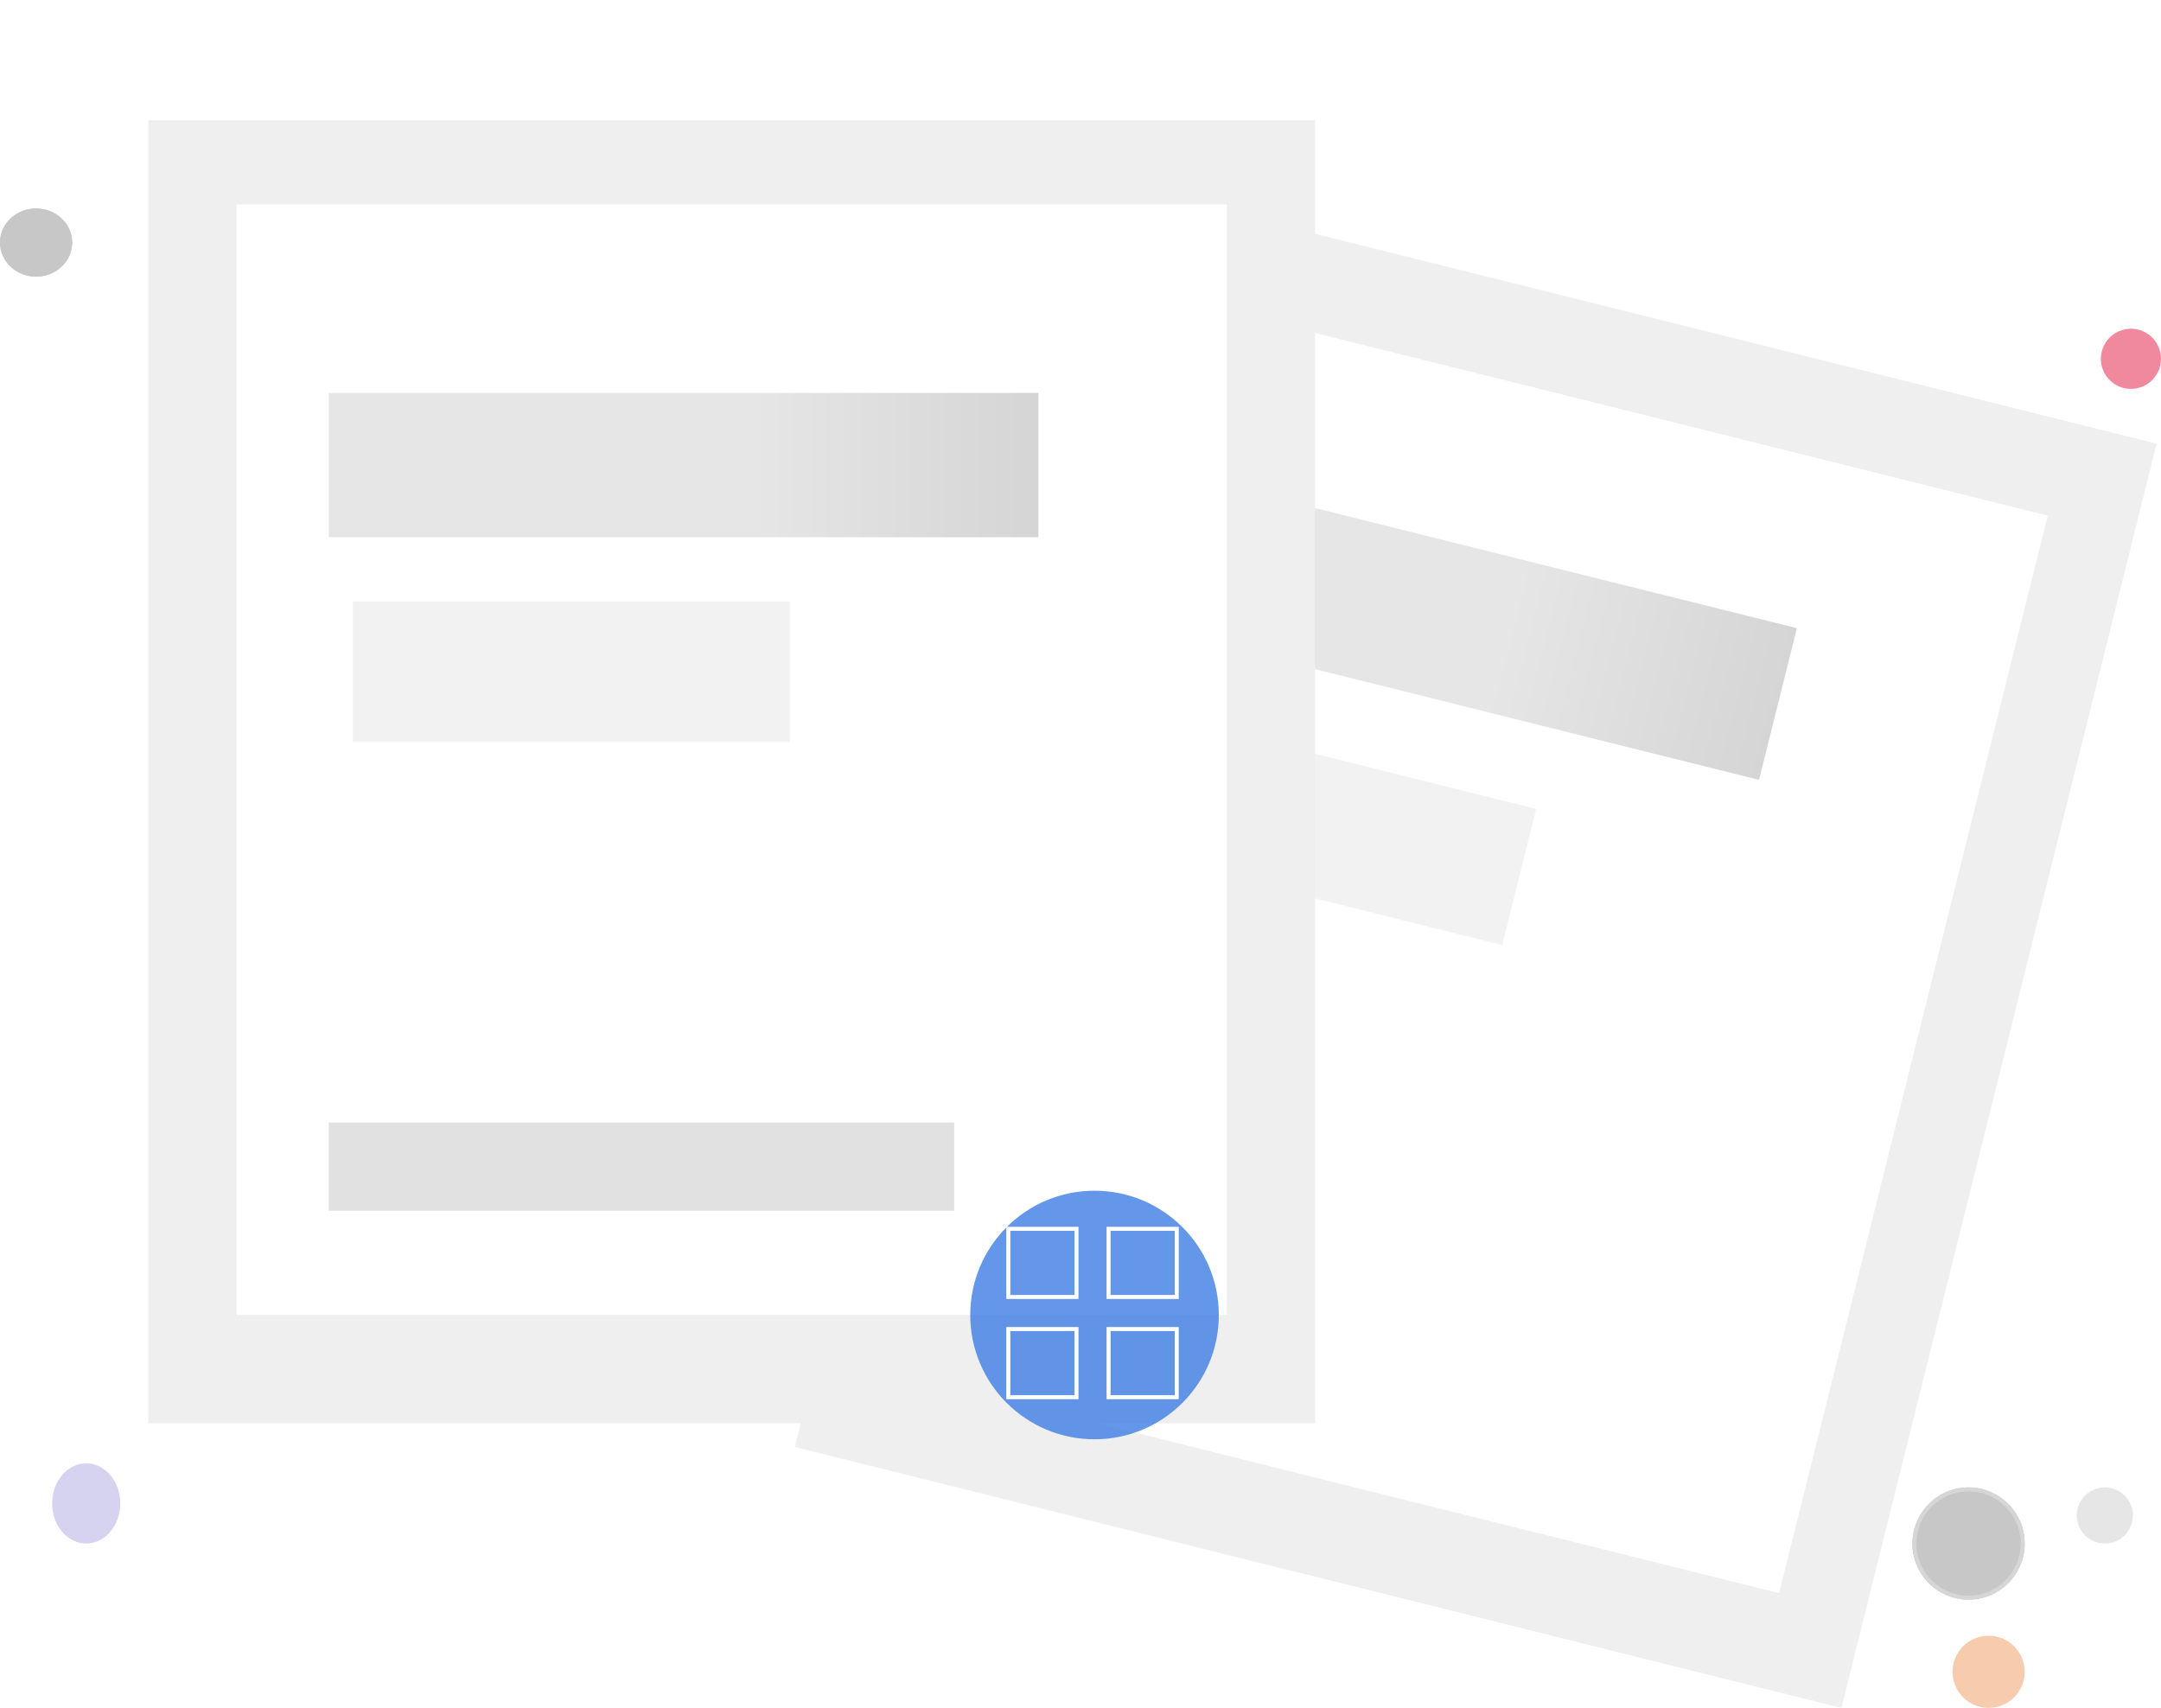 <svg xmlns="http://www.w3.org/2000/svg" xmlns:xlink="http://www.w3.org/1999/xlink" width="539" height="426" viewBox="0 0 539 426">
  <defs>
    <linearGradient id="linear-gradient" x1="0.596" y1="1" x2="1" y2="1" gradientUnits="objectBoundingBox">
      <stop offset="0" stop-color="#e6e6e6"/>
      <stop offset="1" stop-color="#d5d5d5"/>
    </linearGradient>
    <filter id="Rectangle_1" x="7" y="0" width="351" height="385" filterUnits="userSpaceOnUse">
      <feOffset dy="3" input="SourceAlpha"/>
      <feGaussianBlur stdDeviation="10" result="blur"/>
      <feFlood flood-opacity="0.302"/>
      <feComposite operator="in" in2="blur"/>
      <feComposite in="SourceGraphic"/>
    </filter>
  </defs>
  <g id="Group_4" data-name="Group 4" transform="translate(-186 -480)">
    <g id="Group_2" data-name="Group 2" transform="translate(369.165 -20.318) rotate(14)">
      <rect id="Rectangle_1-2" data-name="Rectangle 1" width="269.018" height="325" transform="translate(223 507)" fill="#efefef"/>
      <rect id="Rectangle_2" data-name="Rectangle 2" width="225.018" height="277" transform="translate(245 531)" fill="#fff"/>
      <rect id="Rectangle_6" data-name="Rectangle 6" width="175" height="39" transform="translate(241.081 573.375)" fill="url(#linear-gradient)"/>
      <rect id="Rectangle_7" data-name="Rectangle 7" width="109" height="35" transform="translate(254.91 632.835)" fill="#f2f2f2"/>
    </g>
    <g id="Group_1" data-name="Group 1">
      <g transform="matrix(1, 0, 0, 1, 186, 480)" filter="url(#Rectangle_1)">
        <rect id="Rectangle_1-3" data-name="Rectangle 1" width="291" height="325" transform="translate(37 27)" fill="#efefef"/>
      </g>
      <rect id="Rectangle_2-2" data-name="Rectangle 2" width="247" height="277" transform="translate(245 531)" fill="#fff"/>
      <rect id="Rectangle_6-2" data-name="Rectangle 6" width="177" height="36" transform="translate(268 578)" fill="url(#linear-gradient)"/>
      <rect id="Rectangle_7-2" data-name="Rectangle 7" width="109" height="35" transform="translate(274 630)" fill="#f2f2f2"/>
      <rect id="Rectangle_8" data-name="Rectangle 8" width="156" height="22" transform="translate(268 760)" fill="#e1e1e1"/>
    </g>
    <circle id="Ellipse_7" data-name="Ellipse 7" cx="31" cy="31" r="31" transform="translate(428 777)" fill="rgba(72,132,229,0.84)"/>
    <g id="Group_3" data-name="Group 3" transform="translate(-299 21)">
      <g id="Rectangle_9" data-name="Rectangle 9" transform="translate(736 765)" fill="none" stroke="#fff" stroke-width="1">
        <rect width="18" height="18" stroke="none"/>
        <rect x="0.5" y="0.5" width="17" height="17" fill="none"/>
      </g>
      <g id="Rectangle_13" data-name="Rectangle 13" transform="translate(761 765)" fill="none" stroke="#fff" stroke-width="1">
        <rect width="18" height="18" stroke="none"/>
        <rect x="0.5" y="0.5" width="17" height="17" fill="none"/>
      </g>
      <g id="Rectangle_14" data-name="Rectangle 14" transform="translate(761 790)" fill="none" stroke="#fff" stroke-width="1">
        <rect width="18" height="18" stroke="none"/>
        <rect x="0.5" y="0.5" width="17" height="17" fill="none"/>
      </g>
      <g id="Rectangle_15" data-name="Rectangle 15" transform="translate(736 790)" fill="none" stroke="#fff" stroke-width="1">
        <rect width="18" height="18" stroke="none"/>
        <rect x="0.5" y="0.5" width="17" height="17" fill="none"/>
      </g>
    </g>
    <circle id="Ellipse_8" data-name="Ellipse 8" cx="9" cy="9" r="9" transform="translate(673 888)" fill="#f7cbae"/>
    <g id="Ellipse_9" data-name="Ellipse 9" transform="translate(663 851)" fill="#c7c7c7" stroke="#d6d6d6" stroke-width="1">
      <circle cx="14" cy="14" r="14" stroke="none"/>
      <circle cx="14" cy="14" r="13.5" fill="none"/>
    </g>
    <circle id="Ellipse_10" data-name="Ellipse 10" cx="7" cy="7" r="7" transform="translate(704 851)" fill="#e6e6e6"/>
    <circle id="Ellipse_11" data-name="Ellipse 11" cx="7.5" cy="7.5" r="7.5" transform="translate(710 562)" fill="#f0899d"/>
    <ellipse id="Ellipse_12" data-name="Ellipse 12" cx="8.5" cy="10" rx="8.5" ry="10" transform="translate(199 845)" fill="#d5d3f0"/>
    <g id="Ellipse_13" data-name="Ellipse 13" transform="translate(186 532)" fill="#c7c7c7" stroke="#c7c7c7" stroke-width="1">
      <ellipse cx="9" cy="8.5" rx="9" ry="8.5" stroke="none"/>
      <ellipse cx="9" cy="8.5" rx="8.5" ry="8" fill="none"/>
    </g>
  </g>
</svg>
